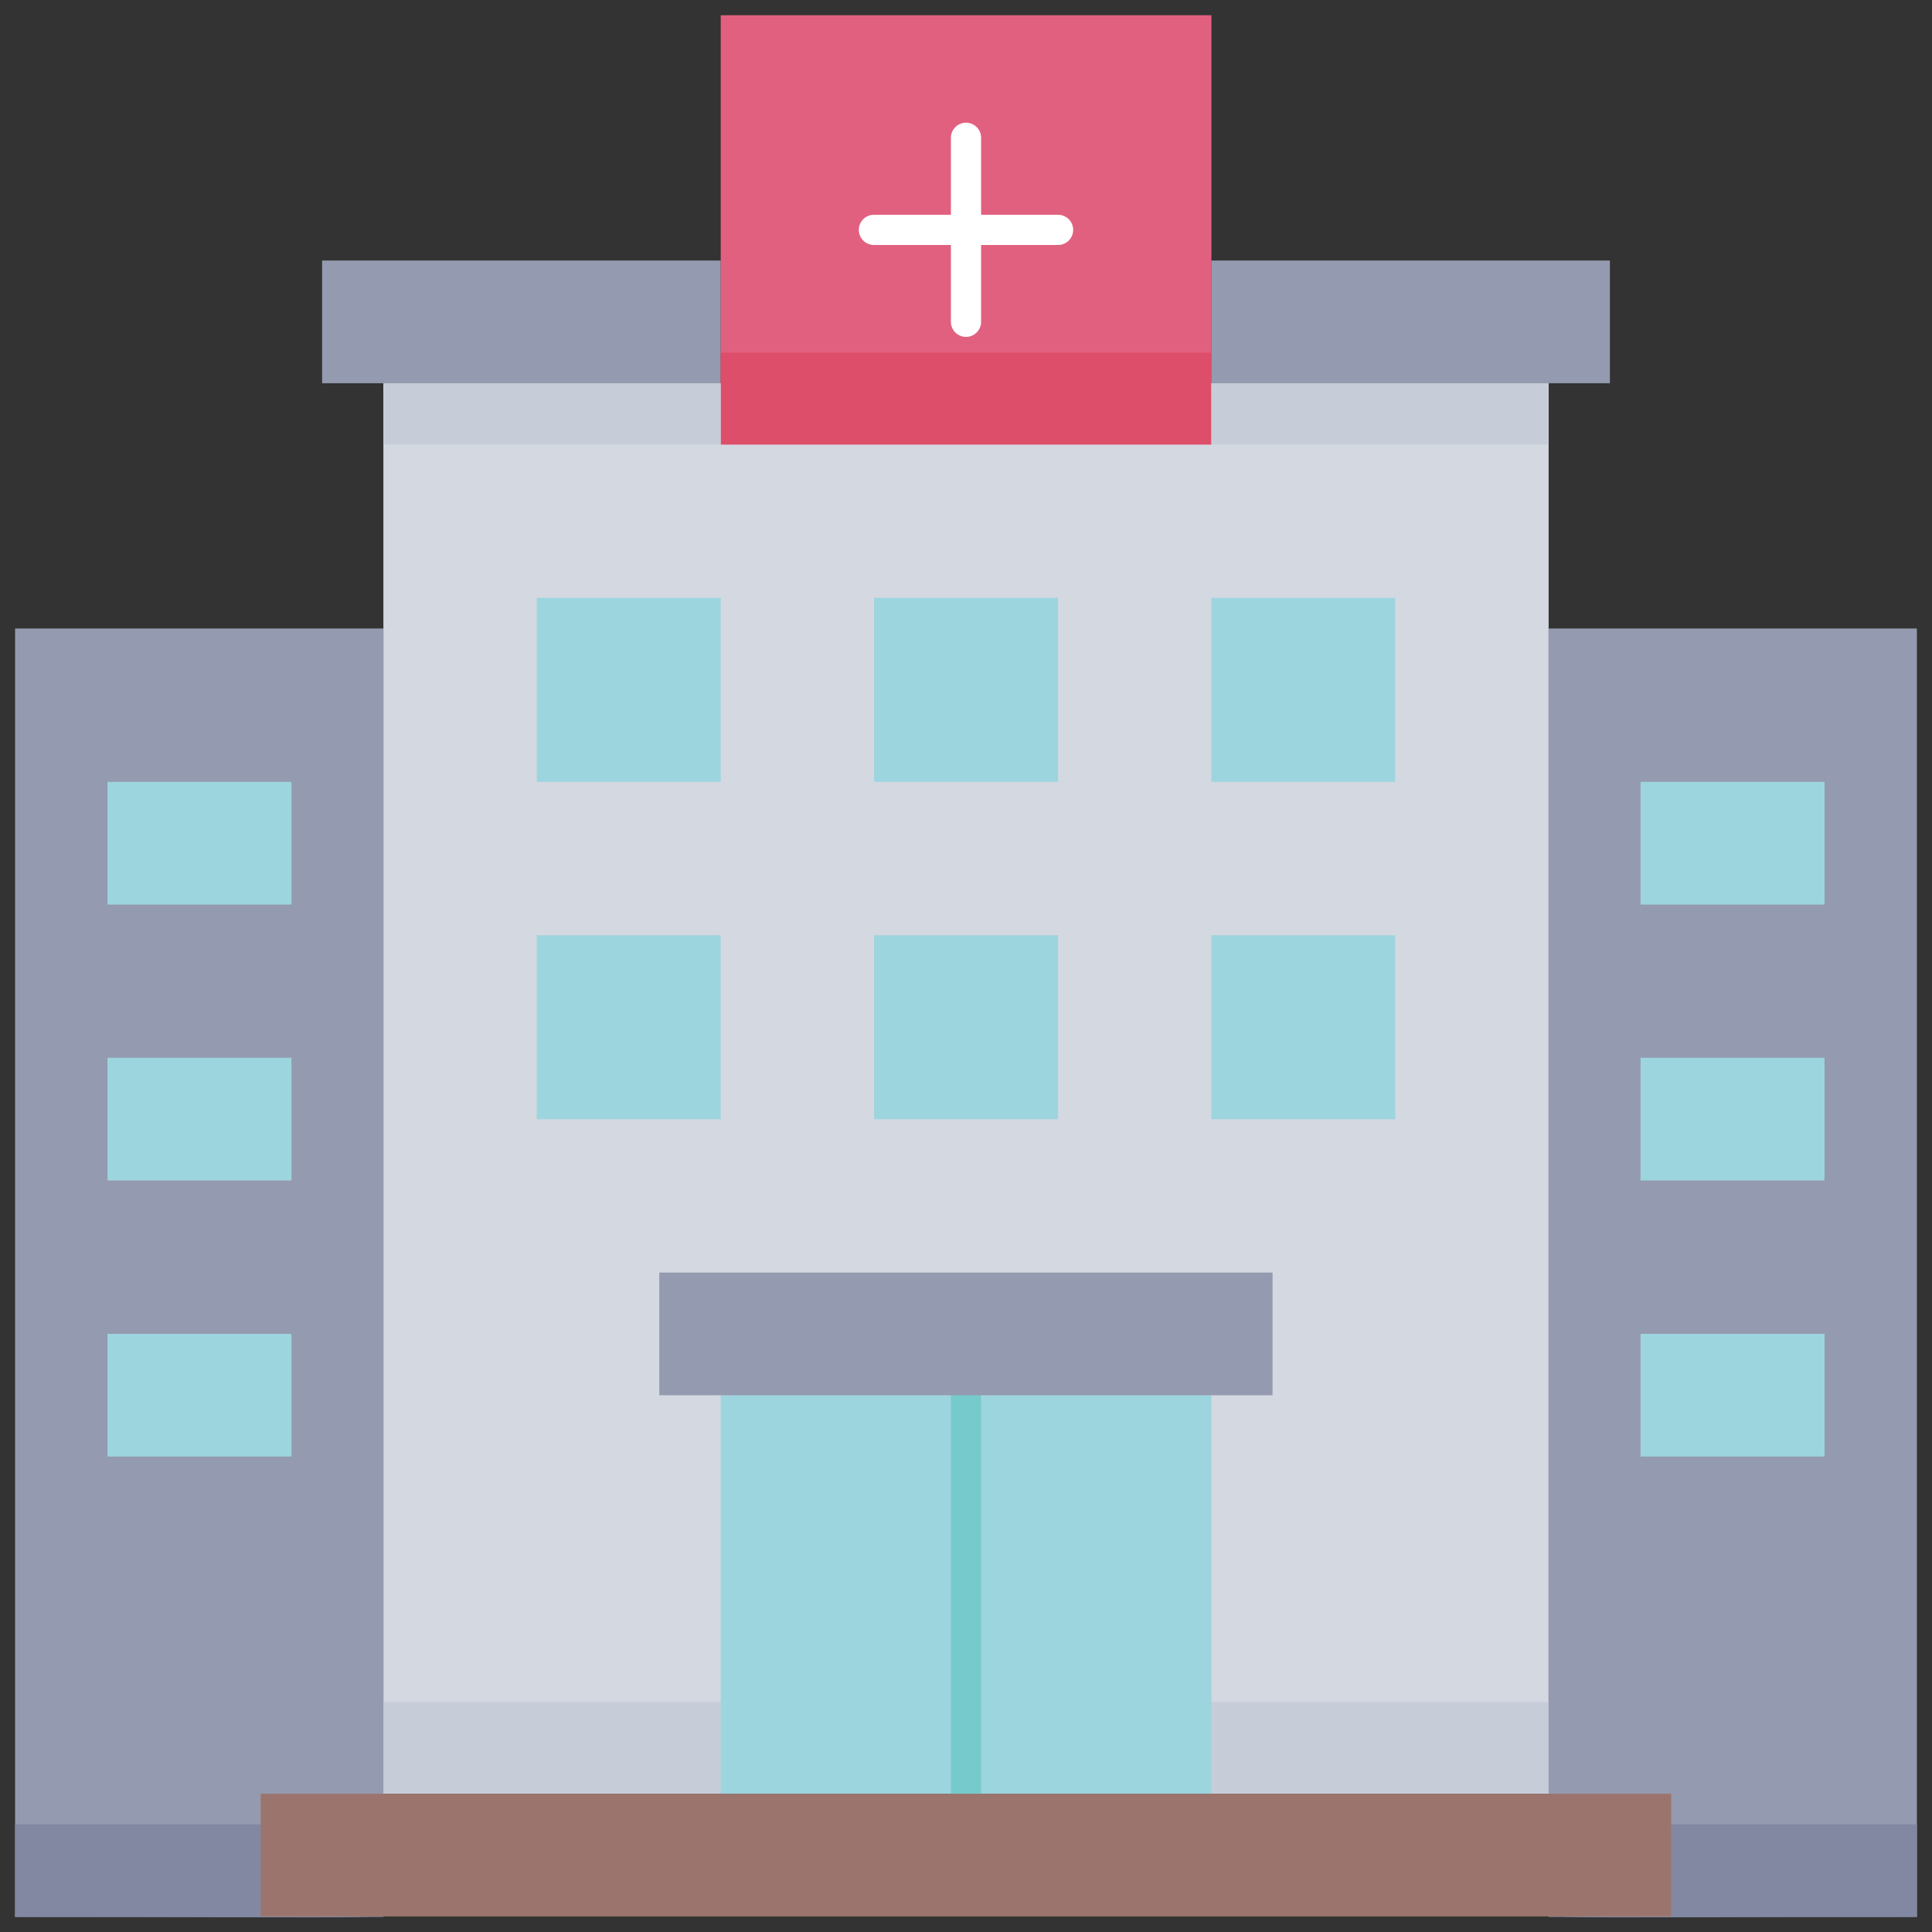<svg xmlns="http://www.w3.org/2000/svg" viewBox="0 0 128 128"><rect x="0" y="0" width="128" height="128" fill="#333333" stroke="none"/><defs><style>.cls-1{fill:#949aaf;}.cls-2{fill:#d4d8e1;}.cls-3{fill:#c7cdd8;}.cls-4{fill:#9dd5df;}.cls-5{fill:#77cacb;}.cls-6{fill:#8288a1;}.cls-7{fill:#9b756d;}.cls-8{fill:#e2607f;}.cls-9{fill:#dd4e6a;}.cls-10{fill:#fff;}</style></defs><title>Hospital</title><g id="Hospital"><rect class="cls-1" x="21.34" y="17.26" width="26.41" height="8.13"/><rect class="cls-1" x="80.25" y="17.26" width="26.41" height="8.13"/><polyline class="cls-2" points="80.25 25.39 102.6 25.39 102.6 118.84 25.4 118.84 25.4 25.39 47.75 25.39"/><polyline class="cls-3" points="80.25 112.75 102.6 112.75 102.6 118.84 25.4 118.84 25.4 112.75 47.75 112.75"/><rect class="cls-4" x="47.75" y="92.43" width="32.51" height="26.41"/><path class="cls-5" d="M63,118.87V92.45a1,1,0,0,1,2,0v26.42A1,1,0,0,1,63,118.87Z"/><rect class="cls-4" x="57.91" y="39.61" width="12.19" height="12.19"/><rect class="cls-4" x="80.25" y="39.61" width="12.19" height="12.19"/><rect class="cls-4" x="35.56" y="39.61" width="12.19" height="12.19"/><rect class="cls-4" x="57.91" y="61.96" width="12.19" height="12.19"/><rect class="cls-4" x="80.25" y="61.96" width="12.19" height="12.19"/><rect class="cls-4" x="35.56" y="61.96" width="12.19" height="12.19"/><path class="cls-1" d="M102.6,41.64H127V127H102.6Z"/><path class="cls-1" d="M25.4,41.64H1V127H25.4Z"/><path class="cls-6" d="M102.6,126.39v-5.52H127V127C99.71,127,102.6,127.24,102.6,126.39Z"/><path class="cls-6" d="M25.4,126.39v-5.52H1V127C28.29,127,25.4,127.24,25.4,126.39Z"/><rect class="cls-4" x="108.69" y="51.8" width="12.19" height="8.13"/><rect class="cls-4" x="108.69" y="70.08" width="12.19" height="8.13"/><rect class="cls-4" x="108.69" y="88.37" width="12.19" height="8.13"/><rect class="cls-4" x="7.12" y="51.8" width="12.19" height="8.13"/><rect class="cls-4" x="7.12" y="70.08" width="12.19" height="8.13"/><rect class="cls-4" x="7.12" y="88.37" width="12.19" height="8.13"/><rect class="cls-7" x="17.27" y="118.84" width="93.45" height="8.13"/><rect class="cls-1" x="43.68" y="84.31" width="40.63" height="8.13"/><rect class="cls-8" x="47.75" y="1.01" width="32.51" height="28.44"/><rect class="cls-9" x="47.75" y="23.36" width="32.51" height="6.09"/><rect class="cls-3" x="25.4" y="25.39" width="22.35" height="4.06"/><rect class="cls-3" x="80.25" y="25.39" width="22.35" height="4.06"/><path class="cls-10" d="M63,21.32V9.13a1,1,0,0,1,2,0V21.32A1,1,0,0,1,63,21.32Z"/><path class="cls-10" d="M70.1,16.23H57.9a1,1,0,0,1,0-2H70.1A1,1,0,0,1,70.1,16.23Z"/></g></svg>